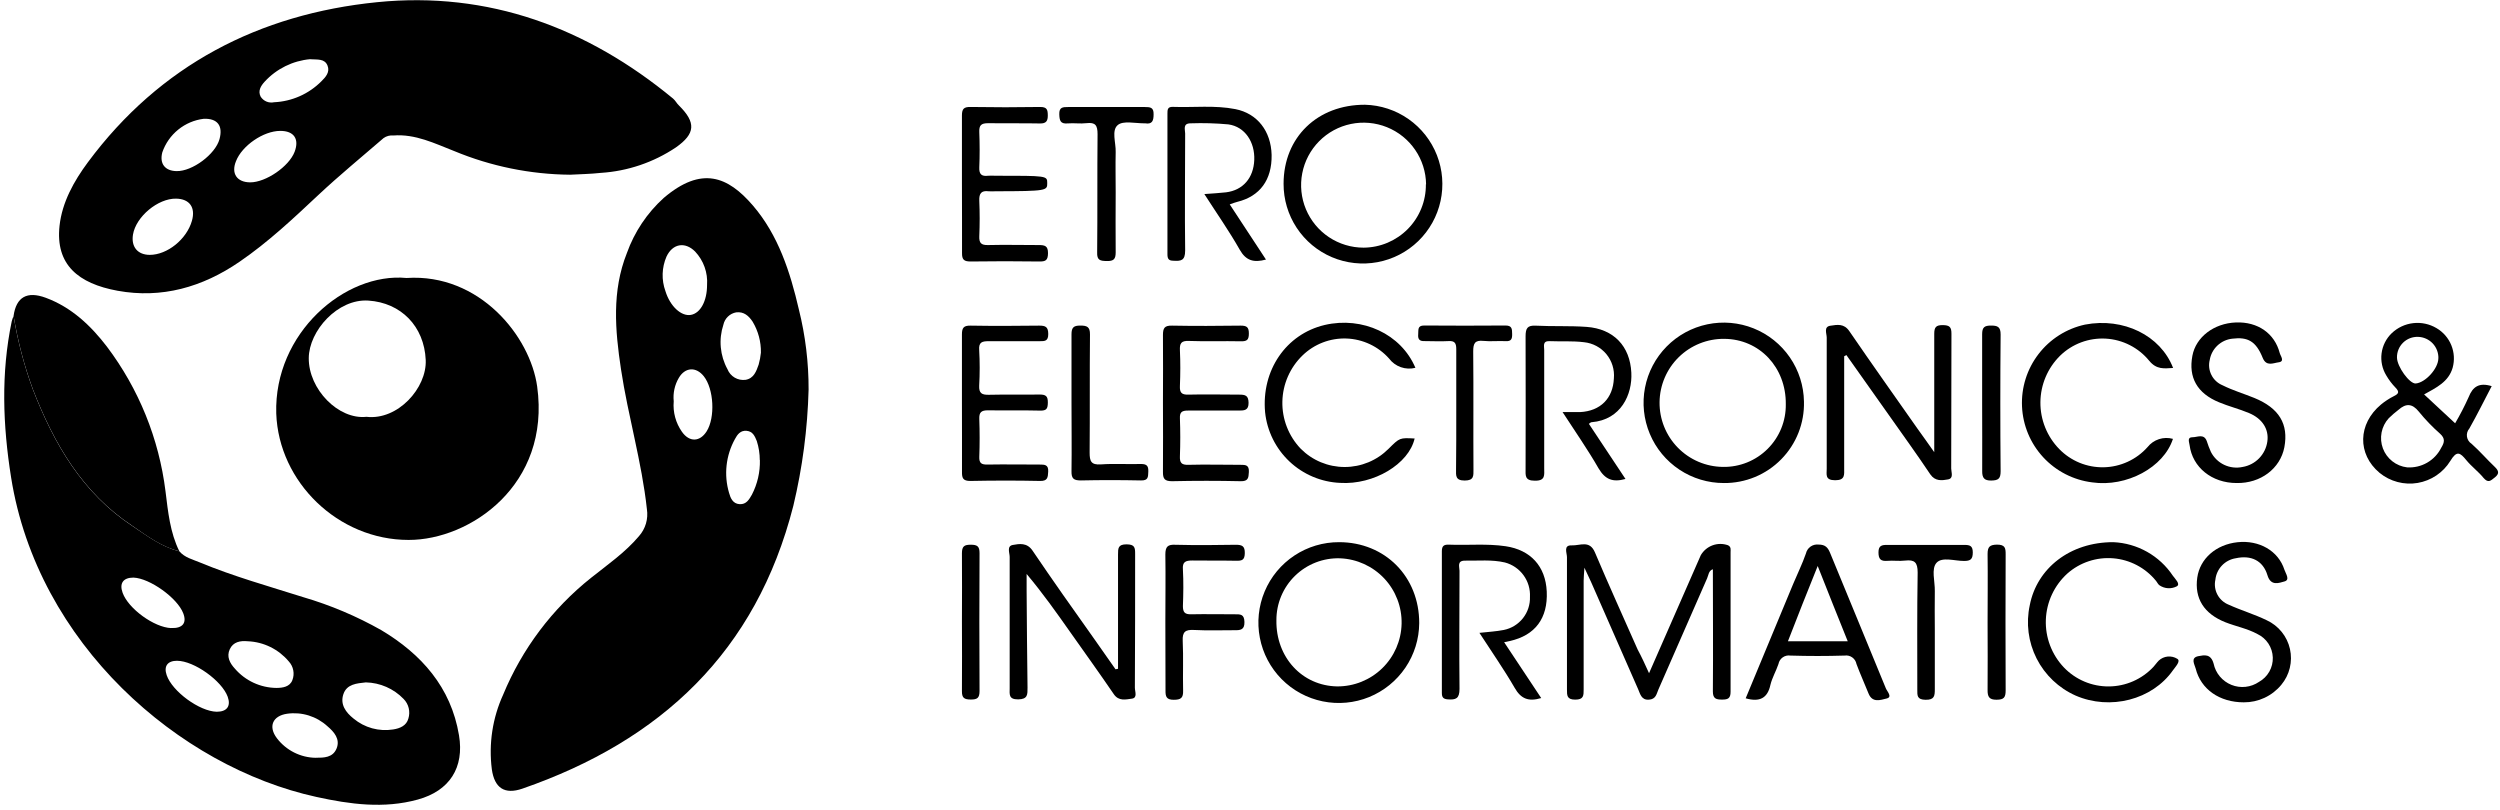 <svg width="176" height="57" viewBox="0 0 176 57" fill="none" xmlns="http://www.w3.org/2000/svg">
<path d="M56.925 27.431C56.852 30.188 56.492 32.929 55.85 35.611C53.234 45.876 46.534 52.139 36.775 55.521C35.52 55.955 34.811 55.474 34.625 54.16C34.396 52.363 34.674 50.539 35.427 48.893C36.757 45.677 38.882 42.852 41.604 40.684C42.772 39.753 44.016 38.893 44.983 37.746C45.21 37.49 45.378 37.188 45.475 36.859C45.571 36.531 45.594 36.185 45.542 35.847C45.184 32.519 44.216 29.301 43.718 25.998C43.303 23.243 43.066 20.502 44.13 17.822C44.662 16.331 45.554 14.996 46.728 13.934C49.394 11.666 51.242 12.412 53.016 14.482C54.789 16.553 55.628 19.14 56.24 21.785C56.701 23.631 56.931 25.528 56.925 27.431ZM49.777 20.065C49.807 19.635 49.748 19.203 49.603 18.798C49.458 18.392 49.23 18.021 48.935 17.707C48.218 16.991 47.348 17.155 46.921 18.065C46.587 18.836 46.56 19.705 46.846 20.495C47.176 21.57 47.964 22.286 48.638 22.168C49.311 22.05 49.777 21.19 49.777 20.065ZM47.43 28.252C47.365 29.014 47.57 29.775 48.011 30.401C48.534 31.143 49.272 31.118 49.748 30.366C50.361 29.391 50.257 27.384 49.548 26.489C49.007 25.805 48.233 25.844 47.788 26.604C47.497 27.099 47.371 27.676 47.43 28.248V28.252ZM53.568 24.83C53.582 24.061 53.38 23.304 52.984 22.644C52.708 22.232 52.371 21.928 51.83 21.989C51.61 22.028 51.407 22.131 51.246 22.287C51.085 22.442 50.974 22.641 50.927 22.859C50.757 23.373 50.695 23.916 50.745 24.455C50.794 24.994 50.953 25.517 51.214 25.991C51.312 26.24 51.491 26.449 51.722 26.585C51.953 26.721 52.223 26.775 52.489 26.74C53.073 26.639 53.245 26.134 53.41 25.665C53.487 25.39 53.54 25.11 53.568 24.826V24.83ZM53.489 32.39C53.489 31.934 53.417 31.48 53.277 31.046C53.138 30.706 52.998 30.369 52.561 30.33C52.124 30.29 51.909 30.591 51.737 30.914C51.422 31.486 51.223 32.115 51.152 32.764C51.081 33.414 51.14 34.071 51.325 34.697C51.425 35.056 51.586 35.464 52.066 35.493C52.546 35.521 52.736 35.163 52.933 34.826C53.323 34.073 53.517 33.234 53.496 32.386L53.489 32.39Z" fill="black"/>
<path d="M40.139 12.3C37.336 12.275 34.563 11.709 31.974 10.634C30.598 10.097 29.244 9.42 27.696 9.538C27.451 9.513 27.205 9.578 27.004 9.721C25.464 11.053 23.887 12.343 22.397 13.741C20.634 15.396 18.867 17.058 16.858 18.431C14.249 20.222 11.376 21.035 8.277 20.469C5.511 19.961 3.891 18.635 4.192 15.89C4.375 14.239 5.199 12.755 6.191 11.419C11.265 4.583 18.244 0.989 26.546 0.154C34.385 -0.634 41.332 1.946 47.384 6.94C47.549 7.076 47.653 7.299 47.807 7.435C49.007 8.628 48.964 9.409 47.581 10.38C46.008 11.433 44.185 12.051 42.296 12.171C41.58 12.25 40.859 12.261 40.139 12.3ZM10.541 17.943C11.777 17.943 13.142 16.847 13.511 15.546C13.78 14.608 13.35 14.002 12.4 13.984C11.121 13.959 9.57 15.253 9.362 16.514C9.222 17.377 9.688 17.94 10.541 17.943ZM19.731 9.215C18.545 9.215 17.037 10.255 16.614 11.347C16.256 12.222 16.686 12.834 17.613 12.838C18.724 12.838 20.347 11.72 20.741 10.688C21.085 9.778 20.691 9.212 19.731 9.215ZM12.433 12.046C13.543 12.068 15.163 10.86 15.453 9.796C15.711 8.846 15.306 8.327 14.342 8.363C13.683 8.444 13.06 8.708 12.545 9.127C12.029 9.545 11.641 10.1 11.426 10.727C11.218 11.523 11.616 12.035 12.433 12.046ZM21.852 4.164C20.616 4.273 19.466 4.84 18.628 5.754C18.355 6.055 18.144 6.403 18.352 6.808C18.45 6.961 18.593 7.081 18.761 7.151C18.93 7.221 19.116 7.237 19.294 7.198C20.552 7.141 21.743 6.613 22.63 5.719C22.923 5.432 23.242 5.077 23.059 4.622C22.859 4.113 22.35 4.207 21.852 4.171V4.164Z" fill="black"/>
<path d="M12.626 38.81C13.006 39.258 13.557 39.38 14.059 39.591C16.434 40.577 18.907 41.268 21.354 42.042C23.267 42.603 25.11 43.382 26.846 44.364C29.652 46.04 31.751 48.373 32.314 51.766C32.694 54.037 31.655 55.671 29.415 56.288C27.026 56.947 24.646 56.624 22.278 56.105C12.583 53.98 2.637 45.309 0.781 33.608C0.197 29.932 0.064 26.284 0.824 22.63C0.859 22.497 0.903 22.366 0.956 22.239C1.246 24.01 1.703 25.75 2.321 27.434C3.808 31.257 5.8 34.704 9.315 37.029C10.358 37.721 11.368 38.502 12.626 38.81ZM25.753 48.04C25.119 48.111 24.413 48.154 24.174 48.871C23.933 49.587 24.338 50.15 24.89 50.587C25.273 50.906 25.719 51.14 26.199 51.272C26.679 51.404 27.182 51.432 27.674 51.354C28.168 51.279 28.616 51.082 28.749 50.587C28.824 50.348 28.832 50.092 28.773 49.849C28.714 49.605 28.589 49.382 28.412 49.204C27.714 48.48 26.759 48.062 25.753 48.04ZM17.445 45.145C16.911 45.094 16.416 45.188 16.176 45.707C15.936 46.227 16.176 46.682 16.535 47.072C16.898 47.493 17.346 47.832 17.85 48.066C18.354 48.3 18.903 48.425 19.458 48.43C19.899 48.43 20.404 48.355 20.583 47.882C20.669 47.661 20.691 47.421 20.646 47.189C20.602 46.956 20.493 46.741 20.333 46.567C19.977 46.142 19.536 45.796 19.039 45.551C18.542 45.306 17.999 45.167 17.445 45.145ZM22.228 53.346C22.798 53.346 23.432 53.346 23.697 52.69C23.962 52.035 23.525 51.529 23.052 51.128C22.674 50.781 22.223 50.522 21.732 50.369C21.241 50.217 20.723 50.175 20.214 50.247C19.19 50.394 18.867 51.15 19.498 51.977C19.82 52.397 20.233 52.739 20.706 52.976C21.178 53.214 21.699 53.342 22.228 53.349V53.346ZM12.475 46.517C11.795 46.517 11.515 46.897 11.734 47.531C12.124 48.677 14.045 50.082 15.256 50.107C15.972 50.107 16.27 49.717 16.03 49.05C15.617 47.921 13.661 46.524 12.475 46.52V46.517ZM12.045 44.213C12.862 44.249 13.167 43.855 12.898 43.17C12.486 42.096 10.548 40.706 9.394 40.663C8.677 40.663 8.387 41.06 8.634 41.737C9.043 42.862 10.859 44.17 12.045 44.217V44.213Z" fill="black"/>
<path d="M28.623 19.57C33.761 19.233 37.33 23.676 37.817 27.212C38.777 34.152 33.073 38.022 28.763 38.011C23.804 38.011 19.619 33.937 19.448 29.108C19.279 23.457 24.284 19.158 28.623 19.57ZM25.8 29.344C28.007 29.602 30.056 27.312 29.971 25.345C29.866 22.966 28.229 21.311 25.929 21.161C23.779 21.021 21.751 23.289 21.737 25.209C21.719 27.402 23.829 29.559 25.8 29.344Z" fill="black"/>
<path d="M12.626 38.81C11.368 38.502 10.358 37.736 9.315 37.019C5.801 34.694 3.809 31.247 2.322 27.424C1.703 25.739 1.246 24 0.957 22.229C1.146 20.917 1.895 20.473 3.225 20.964C5.016 21.627 6.381 22.906 7.524 24.4C9.77 27.376 11.194 30.89 11.652 34.59C11.831 36.03 11.97 37.485 12.626 38.81Z" fill="black"/>
<path d="M116.093 47.395L119.737 39.083C119.924 38.763 120.218 38.518 120.566 38.39C120.914 38.263 121.296 38.261 121.646 38.384C121.886 38.498 121.833 38.699 121.833 38.878C121.833 42.153 121.833 45.424 121.833 48.699C121.833 49.165 121.65 49.251 121.241 49.251C120.833 49.251 120.582 49.201 120.586 48.674C120.611 45.808 120.586 42.974 120.586 40.075C120.281 40.172 120.281 40.494 120.181 40.713C119.031 43.321 117.899 45.933 116.752 48.541C116.616 48.849 116.587 49.229 116.071 49.258C115.555 49.287 115.473 48.86 115.326 48.523C114.223 46.018 113.121 43.51 112.023 40.999C111.904 40.731 111.775 40.465 111.543 39.968C111.514 40.43 111.489 40.655 111.489 40.881C111.489 43.432 111.489 45.987 111.489 48.538C111.489 48.971 111.489 49.254 110.898 49.254C110.306 49.254 110.314 48.957 110.314 48.538C110.314 45.431 110.314 42.325 110.314 39.222C110.314 38.932 110.045 38.37 110.643 38.395C111.242 38.42 111.908 38.001 112.284 38.889C113.255 41.182 114.283 43.447 115.29 45.725C115.57 46.245 115.81 46.768 116.093 47.395Z" fill="black"/>
<path d="M170.657 27.768L172.842 29.799C173.192 29.203 173.509 28.588 173.792 27.958C174.085 27.212 174.537 26.915 175.415 27.184C174.888 28.191 174.394 29.194 173.842 30.168C173.774 30.246 173.724 30.338 173.695 30.437C173.666 30.536 173.659 30.64 173.674 30.742C173.689 30.844 173.726 30.942 173.782 31.028C173.838 31.114 173.912 31.188 173.999 31.243C174.576 31.756 175.074 32.34 175.648 32.884C175.909 33.142 175.966 33.343 175.648 33.601C175.329 33.859 175.167 34.02 174.841 33.644C174.483 33.203 173.992 32.841 173.627 32.393C173.19 31.856 172.957 31.698 172.502 32.451C172.251 32.858 171.916 33.206 171.519 33.473C171.122 33.74 170.673 33.919 170.202 33.999C169.73 34.078 169.247 34.056 168.785 33.933C168.323 33.811 167.892 33.591 167.522 33.289C165.945 31.97 165.988 29.842 167.625 28.477C167.902 28.248 168.204 28.051 168.525 27.89C168.883 27.718 168.926 27.581 168.643 27.288C168.393 27.029 168.175 26.742 167.994 26.431C167.71 25.966 167.593 25.418 167.663 24.877C167.732 24.336 167.985 23.835 168.378 23.457C168.792 23.062 169.324 22.813 169.892 22.749C170.461 22.684 171.035 22.807 171.527 23.099C171.998 23.373 172.365 23.795 172.571 24.299C172.777 24.803 172.811 25.361 172.667 25.887C172.38 26.89 171.502 27.295 170.657 27.768ZM169.446 32.902C169.94 32.936 170.434 32.823 170.864 32.577C171.295 32.331 171.643 31.963 171.864 31.519C172.097 31.139 172.151 30.87 171.782 30.534C171.242 30.059 170.742 29.54 170.288 28.982C169.815 28.391 169.374 28.391 168.854 28.85C168.613 29.034 168.383 29.232 168.166 29.445C167.91 29.726 167.735 30.074 167.663 30.448C167.591 30.823 167.623 31.21 167.756 31.567C167.889 31.924 168.119 32.238 168.419 32.473C168.719 32.709 169.078 32.857 169.456 32.902H169.446ZM171.663 25.22C171.672 24.831 171.526 24.454 171.258 24.172C170.989 23.89 170.62 23.726 170.23 23.715C170.036 23.709 169.843 23.741 169.662 23.811C169.481 23.881 169.316 23.988 169.178 24.123C169.039 24.259 168.929 24.421 168.855 24.601C168.781 24.78 168.744 24.973 168.747 25.166C168.747 25.808 169.635 27.033 170.069 26.997C170.76 26.936 171.663 25.933 171.66 25.22H171.663Z" fill="black"/>
<path d="M129.83 25.081C129.83 27.714 129.83 30.348 129.83 32.963C129.83 33.422 129.909 33.812 129.188 33.809C128.468 33.805 128.601 33.404 128.601 32.999C128.601 29.921 128.601 26.843 128.601 23.766C128.601 23.479 128.371 23.003 128.859 22.931C129.346 22.859 129.815 22.762 130.192 23.311C131.772 25.618 133.391 27.9 135 30.19C135.358 30.677 135.691 31.161 136.171 31.834V28.33C136.171 26.722 136.171 25.106 136.171 23.504C136.171 23.038 136.293 22.884 136.77 22.888C137.246 22.892 137.386 23.02 137.382 23.501C137.365 26.661 137.382 29.821 137.365 32.984C137.365 33.25 137.558 33.676 137.139 33.751C136.72 33.827 136.24 33.898 135.892 33.393C134.953 31.988 133.961 30.62 132.99 29.24L129.987 24.998L129.83 25.081Z" fill="black"/>
<path d="M121.36 34.006C120.246 34.007 119.157 33.679 118.23 33.063C117.302 32.447 116.577 31.571 116.147 30.544C115.716 29.518 115.598 28.387 115.808 27.293C116.018 26.2 116.547 25.193 117.328 24.399C118.109 23.605 119.107 23.06 120.197 22.832C121.286 22.604 122.419 22.703 123.453 23.117C124.486 23.531 125.375 24.242 126.006 25.159C126.637 26.076 126.982 27.16 126.999 28.273C127.018 29.023 126.886 29.77 126.611 30.468C126.336 31.166 125.922 31.801 125.396 32.336C124.87 32.871 124.241 33.295 123.548 33.582C122.854 33.868 122.11 34.013 121.36 34.006ZM125.72 28.452C125.745 25.862 123.868 23.87 121.388 23.855C120.193 23.843 119.041 24.305 118.187 25.141C117.333 25.977 116.846 27.119 116.833 28.314C116.82 29.51 117.282 30.661 118.119 31.515C118.955 32.37 120.096 32.857 121.292 32.87C121.875 32.881 122.455 32.774 122.996 32.556C123.538 32.337 124.03 32.013 124.443 31.6C124.856 31.188 125.182 30.697 125.402 30.156C125.621 29.615 125.729 29.036 125.72 28.452Z" fill="black"/>
<path d="M99.913 43.869C99.905 44.988 99.566 46.08 98.938 47.006C98.31 47.932 97.421 48.652 96.385 49.074C95.349 49.495 94.21 49.6 93.114 49.375C92.018 49.151 91.013 48.606 90.226 47.81C89.439 47.014 88.906 46.003 88.694 44.904C88.481 43.806 88.599 42.669 89.033 41.637C89.466 40.605 90.196 39.725 91.129 39.108C92.062 38.491 93.158 38.164 94.277 38.169C97.516 38.173 99.92 40.605 99.913 43.869ZM94.341 39.305C93.758 39.286 93.177 39.385 92.632 39.596C92.088 39.807 91.592 40.125 91.174 40.532C90.755 40.939 90.423 41.427 90.197 41.965C89.971 42.503 89.856 43.081 89.859 43.665C89.816 46.27 91.668 48.283 94.141 48.323C95.323 48.329 96.461 47.87 97.309 47.045C98.157 46.22 98.646 45.095 98.673 43.912C98.699 42.73 98.26 41.584 97.45 40.722C96.639 39.861 95.523 39.352 94.341 39.305Z" fill="black"/>
<path d="M90.364 12.938C90.364 9.667 92.747 7.363 96.097 7.374C97.197 7.402 98.264 7.755 99.165 8.387C100.065 9.019 100.759 9.903 101.16 10.928C101.56 11.953 101.649 13.073 101.415 14.148C101.182 15.223 100.636 16.206 99.847 16.972C99.057 17.739 98.059 18.255 96.977 18.456C95.895 18.658 94.778 18.535 93.766 18.105C92.753 17.674 91.89 16.954 91.285 16.035C90.68 15.116 90.36 14.039 90.364 12.938ZM100.396 12.978C100.385 12.11 100.117 11.265 99.627 10.549C99.137 9.833 98.446 9.278 97.641 8.954C96.836 8.63 95.953 8.551 95.104 8.727C94.254 8.903 93.475 9.327 92.866 9.944C92.256 10.562 91.843 11.346 91.678 12.198C91.513 13.049 91.603 13.931 91.938 14.732C92.272 15.532 92.836 16.216 93.558 16.697C94.281 17.178 95.129 17.435 95.997 17.435C96.578 17.431 97.152 17.313 97.687 17.087C98.222 16.86 98.707 16.531 99.115 16.117C99.522 15.703 99.844 15.212 100.061 14.674C100.279 14.135 100.388 13.559 100.382 12.978H100.396Z" fill="black"/>
<path d="M78.709 47.083V42.783C78.709 41.533 78.709 40.275 78.709 39.039C78.709 38.602 78.709 38.322 79.3 38.322C79.891 38.322 79.916 38.552 79.913 39.01C79.913 42.145 79.913 45.28 79.895 48.415C79.895 48.681 80.099 49.132 79.683 49.186C79.268 49.239 78.763 49.386 78.412 48.87C77.412 47.405 76.376 45.965 75.355 44.517C74.384 43.138 73.41 41.758 72.274 40.408C72.274 40.805 72.274 41.203 72.274 41.597C72.292 43.872 72.306 46.147 72.338 48.405C72.338 48.888 72.364 49.229 71.676 49.236C70.988 49.243 71.081 48.86 71.081 48.444C71.081 45.366 71.081 42.285 71.081 39.207C71.081 38.921 70.859 38.444 71.303 38.365C71.747 38.286 72.299 38.179 72.693 38.767C74.105 40.855 75.559 42.905 77.025 44.969C77.527 45.685 78.029 46.402 78.533 47.118L78.709 47.083Z" fill="black"/>
<path d="M111.858 29.839L114.434 33.719C113.524 33.974 113.001 33.748 112.539 32.974C111.786 31.659 110.912 30.412 110.005 29.011C110.496 29.011 110.869 29.011 111.238 29.011C112.671 28.939 113.556 28.044 113.617 26.639C113.673 26.023 113.483 25.41 113.09 24.933C112.696 24.456 112.129 24.154 111.514 24.092C110.718 23.991 109.905 24.052 109.103 24.017C108.569 23.991 108.716 24.375 108.712 24.636C108.712 27.41 108.712 30.184 108.712 32.959C108.712 33.425 108.82 33.859 108.042 33.841C107.325 33.841 107.401 33.45 107.401 32.995C107.401 29.889 107.419 26.783 107.401 23.68C107.401 23.114 107.526 22.895 108.117 22.927C109.307 22.988 110.503 22.927 111.7 23.013C113.606 23.153 114.753 24.368 114.846 26.238C114.925 27.754 114.129 29.556 112.048 29.724C111.998 29.717 111.962 29.767 111.858 29.839Z" fill="black"/>
<path d="M108.501 49.143C107.598 49.416 107.067 49.186 106.634 48.427C105.878 47.119 105.007 45.879 104.151 44.553C104.792 44.482 105.337 44.453 105.867 44.349C106.401 44.242 106.879 43.948 107.216 43.521C107.553 43.094 107.728 42.561 107.709 42.017C107.737 41.473 107.577 40.935 107.256 40.495C106.935 40.055 106.473 39.738 105.946 39.598C105.022 39.383 104.072 39.484 103.133 39.469C102.553 39.469 102.75 39.91 102.75 40.186C102.75 42.956 102.718 45.729 102.75 48.498C102.75 49.19 102.485 49.276 101.926 49.236C101.589 49.211 101.507 49.075 101.507 48.774C101.507 45.449 101.507 42.123 101.507 38.796C101.507 38.409 101.679 38.33 102.012 38.344C103.341 38.398 104.671 38.258 106 38.455C107.755 38.717 108.809 39.864 108.891 41.644C108.977 43.525 108.074 44.733 106.29 45.127L105.892 45.213L108.501 49.143Z" fill="black"/>
<path d="M84.786 13.662C85.388 13.615 85.861 13.594 86.312 13.54C87.501 13.393 88.25 12.53 88.3 11.265C88.351 10 87.648 8.922 86.48 8.757C85.597 8.676 84.709 8.651 83.822 8.682C83.249 8.682 83.435 9.122 83.435 9.398C83.435 12.146 83.399 14.891 83.435 17.639C83.435 18.355 83.141 18.388 82.604 18.355C82.267 18.355 82.188 18.209 82.188 17.904C82.188 14.605 82.188 11.304 82.188 8.001C82.188 7.732 82.188 7.51 82.571 7.524C84.037 7.578 85.513 7.395 86.971 7.682C88.515 7.987 89.479 9.23 89.522 10.907C89.551 12.659 88.702 13.819 87.107 14.21C86.95 14.246 86.803 14.31 86.573 14.389L89.124 18.273C88.261 18.506 87.716 18.352 87.279 17.582C86.534 16.267 85.663 15.027 84.786 13.662Z" fill="black"/>
<path d="M152.986 25.905C152.344 25.944 151.821 26.026 151.305 25.399C150.932 24.942 150.467 24.566 149.94 24.298C149.414 24.029 148.837 23.873 148.247 23.839C147.657 23.806 147.067 23.895 146.513 24.102C145.959 24.309 145.455 24.629 145.032 25.041C144.155 25.905 143.657 27.081 143.645 28.312C143.633 29.542 144.108 30.727 144.967 31.609C145.373 32.027 145.862 32.357 146.401 32.579C146.941 32.8 147.52 32.908 148.103 32.896C148.686 32.884 149.261 32.752 149.791 32.508C150.321 32.265 150.795 31.915 151.183 31.48C151.391 31.216 151.672 31.02 151.991 30.916C152.309 30.812 152.652 30.805 152.975 30.896C152.33 32.906 149.711 34.31 147.289 33.959C145.968 33.795 144.747 33.169 143.843 32.192C142.939 31.214 142.41 29.949 142.35 28.619C142.289 27.289 142.701 25.98 143.513 24.925C144.324 23.869 145.483 23.135 146.784 22.852C149.478 22.336 152.101 23.605 152.986 25.905Z" fill="black"/>
<path d="M122.896 49.161C124.018 46.456 125.129 43.787 126.239 41.111C126.537 40.394 126.884 39.699 127.139 38.961C127.183 38.767 127.298 38.596 127.46 38.481C127.623 38.366 127.822 38.315 128.02 38.337C128.511 38.337 128.686 38.549 128.851 38.954C130.148 42.124 131.47 45.285 132.764 48.459C132.853 48.681 133.251 49.072 132.818 49.175C132.384 49.279 131.814 49.502 131.542 48.817C131.27 48.133 130.954 47.445 130.696 46.746C130.661 46.559 130.555 46.393 130.4 46.282C130.246 46.171 130.054 46.124 129.865 46.152C128.59 46.192 127.314 46.192 126.039 46.152C125.85 46.123 125.657 46.169 125.501 46.28C125.345 46.391 125.239 46.558 125.204 46.746C125.035 47.244 124.76 47.71 124.638 48.212C124.437 49.151 123.882 49.444 122.896 49.161ZM125.87 45.145H130.08C129.364 43.389 128.704 41.694 127.966 39.846C127.217 41.698 126.551 43.389 125.87 45.145Z" fill="black"/>
<path d="M99.644 25.894C99.305 25.981 98.948 25.965 98.618 25.849C98.289 25.733 98.001 25.522 97.791 25.242C97.413 24.817 96.952 24.473 96.436 24.23C95.921 23.988 95.362 23.852 94.793 23.831C94.224 23.811 93.657 23.905 93.125 24.11C92.594 24.314 92.109 24.623 91.7 25.02C90.815 25.875 90.304 27.046 90.279 28.276C90.254 29.507 90.718 30.697 91.568 31.587C91.974 31.996 92.456 32.321 92.988 32.542C93.519 32.763 94.089 32.877 94.665 32.877C95.241 32.877 95.811 32.763 96.343 32.542C96.874 32.321 97.357 31.996 97.763 31.587C98.54 30.814 98.54 30.814 99.59 30.871C99.181 32.662 96.724 34.146 94.341 33.995C93.011 33.936 91.747 33.402 90.778 32.489C89.81 31.576 89.201 30.346 89.063 29.022C88.795 26.07 90.536 23.522 93.259 22.878C95.928 22.258 98.641 23.519 99.644 25.894Z" fill="black"/>
<path d="M148.779 38.169C149.614 38.206 150.428 38.439 151.156 38.849C151.883 39.259 152.504 39.835 152.968 40.53C153.125 40.752 153.519 41.111 153.251 41.275C153.059 41.376 152.844 41.423 152.628 41.41C152.412 41.398 152.204 41.326 152.025 41.204C151.918 41.128 151.861 40.981 151.771 40.878C151.402 40.427 150.945 40.055 150.429 39.785C149.913 39.514 149.347 39.351 148.767 39.304C148.186 39.257 147.601 39.327 147.048 39.511C146.495 39.694 145.985 39.987 145.548 40.372C145.09 40.786 144.719 41.288 144.458 41.847C144.197 42.406 144.051 43.012 144.028 43.629C144.005 44.246 144.105 44.861 144.324 45.438C144.543 46.016 144.874 46.543 145.3 46.99C145.709 47.416 146.2 47.754 146.743 47.983C147.286 48.213 147.871 48.329 148.461 48.325C149.051 48.321 149.633 48.197 150.174 47.96C150.714 47.723 151.2 47.378 151.603 46.947C151.735 46.804 151.843 46.639 151.979 46.503C152.151 46.343 152.372 46.244 152.606 46.221C152.84 46.199 153.076 46.253 153.276 46.377C153.552 46.535 153.147 46.944 152.971 47.194C151.517 49.265 148.557 50.028 146.121 48.968C144.934 48.44 143.965 47.519 143.377 46.359C142.79 45.2 142.62 43.874 142.896 42.605C143.398 40.014 145.719 38.162 148.779 38.169Z" fill="black"/>
<path d="M157.963 49.444C156.261 49.444 154.942 48.53 154.577 47.069C154.505 46.786 154.183 46.306 154.763 46.194C155.175 46.116 155.641 46.008 155.838 46.718C155.908 47.051 156.058 47.362 156.277 47.623C156.496 47.885 156.776 48.088 157.092 48.215C157.408 48.343 157.751 48.39 158.089 48.353C158.428 48.316 158.753 48.196 159.034 48.004C159.338 47.834 159.589 47.584 159.761 47.281C159.932 46.978 160.017 46.634 160.005 46.286C159.994 45.938 159.887 45.6 159.696 45.309C159.505 45.018 159.237 44.785 158.923 44.636C158.206 44.245 157.414 44.102 156.669 43.808C155.161 43.21 154.48 42.128 154.688 40.659C154.878 39.326 156.01 38.334 157.525 38.172C159.041 38.011 160.392 38.771 160.822 40.107C160.908 40.376 161.245 40.824 160.822 40.935C160.463 41.031 159.865 41.293 159.629 40.498C159.317 39.459 158.468 39.064 157.396 39.301C157.025 39.359 156.683 39.539 156.424 39.812C156.165 40.085 156.003 40.435 155.963 40.809C155.884 41.167 155.935 41.541 156.107 41.864C156.279 42.187 156.561 42.438 156.902 42.572C157.78 42.973 158.719 43.246 159.582 43.668C159.991 43.857 160.35 44.138 160.633 44.488C160.916 44.838 161.114 45.249 161.213 45.688C161.312 46.127 161.308 46.583 161.202 47.021C161.097 47.459 160.892 47.866 160.603 48.212C160.283 48.601 159.879 48.913 159.422 49.126C158.965 49.34 158.467 49.448 157.963 49.444Z" fill="black"/>
<path d="M157.457 34.005C155.709 34.005 154.351 32.898 154.147 31.34C154.118 31.11 153.957 30.774 154.365 30.781C154.698 30.781 155.153 30.512 155.354 31.046C155.437 31.308 155.535 31.565 155.648 31.816C155.851 32.215 156.181 32.535 156.586 32.726C156.99 32.917 157.447 32.969 157.884 32.873C158.326 32.798 158.733 32.583 159.045 32.261C159.357 31.939 159.559 31.526 159.621 31.082C159.743 30.233 159.285 29.477 158.331 29.079C157.644 28.789 156.898 28.606 156.225 28.323C154.681 27.692 154.054 26.575 154.344 25.045C154.591 23.73 155.856 22.762 157.404 22.701C158.951 22.64 160.134 23.472 160.492 24.851C160.546 25.059 160.875 25.45 160.41 25.507C160.051 25.55 159.553 25.829 159.295 25.195C158.822 24.027 158.253 23.705 157.146 23.844C156.756 23.888 156.392 24.057 156.107 24.326C155.822 24.595 155.632 24.949 155.566 25.335C155.476 25.692 155.518 26.07 155.685 26.399C155.851 26.729 156.131 26.986 156.472 27.126C157.189 27.485 157.962 27.714 158.704 28.015C160.449 28.731 161.126 29.849 160.818 31.49C160.528 32.984 159.152 34.038 157.457 34.005Z" fill="black"/>
<path d="M67.72 28.362C67.72 26.754 67.72 25.138 67.72 23.54C67.72 23.067 67.853 22.916 68.329 22.924C69.938 22.952 71.554 22.945 73.159 22.924C73.6 22.924 73.793 23.006 73.797 23.511C73.8 24.016 73.56 24.023 73.191 24.02C71.998 24.02 70.805 24.02 69.608 24.02C69.135 24.02 68.892 24.088 68.935 24.643C68.982 25.479 68.982 26.316 68.935 27.151C68.91 27.689 69.125 27.803 69.612 27.793C70.805 27.764 71.998 27.793 73.195 27.775C73.625 27.775 73.772 27.89 73.768 28.334C73.764 28.778 73.675 28.918 73.216 28.907C71.998 28.875 70.776 28.907 69.555 28.886C69.085 28.886 68.924 29.022 68.942 29.498C68.975 30.384 68.975 31.272 68.942 32.16C68.924 32.623 69.11 32.712 69.522 32.705C70.741 32.683 71.962 32.705 73.184 32.705C73.542 32.705 73.822 32.705 73.793 33.206C73.772 33.622 73.747 33.869 73.22 33.859C71.583 33.823 69.945 33.826 68.308 33.859C67.799 33.859 67.717 33.661 67.724 33.221C67.731 31.583 67.72 29.971 67.72 28.362Z" fill="black"/>
<path d="M81.872 28.334C81.872 26.754 81.89 25.174 81.872 23.59C81.872 23.096 81.98 22.913 82.514 22.924C84.122 22.956 85.738 22.945 87.343 22.924C87.763 22.924 87.92 23.024 87.92 23.476C87.92 23.927 87.788 24.035 87.358 24.027C86.136 23.999 84.914 24.049 83.696 24.002C83.155 23.981 83.044 24.167 83.066 24.662C83.105 25.489 83.101 26.324 83.066 27.169C83.044 27.632 83.177 27.797 83.66 27.782C84.853 27.75 86.046 27.782 87.243 27.782C87.669 27.782 87.892 27.84 87.899 28.359C87.906 28.878 87.612 28.907 87.222 28.904C86.028 28.904 84.835 28.904 83.639 28.904C83.216 28.904 83.047 29 83.066 29.455C83.099 30.339 83.099 31.227 83.066 32.117C83.047 32.58 83.177 32.737 83.66 32.723C84.878 32.691 86.1 32.723 87.322 32.723C87.68 32.723 87.949 32.723 87.92 33.235C87.899 33.655 87.867 33.887 87.343 33.877C85.734 33.841 84.125 33.841 82.517 33.877C81.987 33.877 81.865 33.708 81.872 33.214C81.89 31.555 81.872 29.943 81.872 28.334Z" fill="black"/>
<path d="M67.72 12.866C67.72 11.286 67.72 9.71 67.72 8.13C67.72 7.653 67.864 7.524 68.329 7.531C69.963 7.558 71.598 7.558 73.234 7.531C73.707 7.531 73.761 7.725 73.765 8.119C73.768 8.513 73.657 8.703 73.206 8.692C71.987 8.667 70.769 8.692 69.551 8.674C69.071 8.674 68.924 8.825 68.942 9.294C68.974 10.122 68.978 10.957 68.942 11.784C68.921 12.275 69.11 12.429 69.565 12.372C69.731 12.363 69.897 12.363 70.063 12.372C73.725 12.372 73.725 12.372 73.725 12.891C73.725 13.411 73.725 13.461 70.092 13.465C69.926 13.475 69.76 13.475 69.594 13.465C69.078 13.4 68.921 13.629 68.942 14.127C68.978 14.959 68.978 15.795 68.942 16.635C68.924 17.105 69.075 17.262 69.551 17.252C70.741 17.223 71.934 17.252 73.134 17.252C73.564 17.252 73.782 17.313 73.779 17.825C73.775 18.337 73.603 18.416 73.156 18.409C71.547 18.387 69.931 18.384 68.333 18.409C67.867 18.409 67.72 18.284 67.727 17.811C67.734 16.123 67.72 14.5 67.72 12.866Z" fill="black"/>
<path d="M82.041 43.783C82.041 42.203 82.066 40.62 82.041 39.04C82.041 38.481 82.209 38.323 82.758 38.352C84.191 38.388 85.588 38.377 87.003 38.352C87.455 38.352 87.641 38.452 87.634 38.943C87.627 39.434 87.426 39.484 87.028 39.477C86.004 39.455 84.975 39.477 83.947 39.459C83.463 39.459 83.231 39.552 83.277 40.093C83.324 40.953 83.309 41.813 83.277 42.673C83.277 43.114 83.42 43.253 83.85 43.246C84.879 43.225 85.907 43.246 86.932 43.246C87.322 43.246 87.594 43.228 87.609 43.787C87.623 44.346 87.322 44.375 86.892 44.367C85.95 44.367 85.004 44.4 84.065 44.35C83.46 44.317 83.231 44.468 83.263 45.12C83.317 46.281 83.263 47.449 83.291 48.613C83.309 49.14 83.13 49.265 82.629 49.265C82.127 49.265 82.045 49.05 82.052 48.617C82.052 47.001 82.041 45.392 82.041 43.783Z" fill="black"/>
<path d="M78.544 13.529C78.544 14.941 78.526 16.356 78.544 17.768C78.544 18.244 78.401 18.384 77.931 18.377C77.462 18.37 77.215 18.334 77.24 17.761C77.268 14.991 77.24 12.218 77.268 9.448C77.268 8.829 77.121 8.596 76.491 8.671C76.054 8.725 75.602 8.649 75.162 8.689C74.642 8.735 74.588 8.474 74.574 8.044C74.556 7.542 74.825 7.535 75.194 7.535C76.997 7.535 78.799 7.535 80.6 7.535C80.977 7.535 81.228 7.557 81.213 8.051C81.213 8.488 81.127 8.768 80.618 8.682H80.536C79.905 8.682 79.071 8.481 78.691 8.803C78.236 9.183 78.565 10.047 78.544 10.702C78.522 11.645 78.544 12.587 78.544 13.529Z" fill="black"/>
<path d="M75.434 28.352C75.434 26.747 75.434 25.127 75.434 23.533C75.434 23.049 75.592 22.92 76.05 22.92C76.509 22.92 76.742 22.995 76.735 23.55C76.706 26.32 76.735 29.09 76.71 31.859C76.71 32.475 76.814 32.741 77.505 32.694C78.44 32.626 79.386 32.694 80.328 32.665C80.74 32.665 80.855 32.809 80.841 33.196C80.826 33.583 80.841 33.833 80.328 33.823C78.917 33.794 77.501 33.79 76.09 33.823C75.581 33.823 75.423 33.687 75.434 33.171C75.456 31.565 75.434 29.957 75.434 28.352Z" fill="black"/>
<path d="M136.211 44.356C136.211 45.743 136.211 47.126 136.211 48.512C136.211 48.989 136.186 49.272 135.566 49.265C134.946 49.258 134.978 48.964 134.978 48.548C134.978 45.804 134.957 43.059 135.003 40.307C135.003 39.591 134.788 39.387 134.118 39.465C133.706 39.516 133.284 39.448 132.872 39.483C132.399 39.523 132.245 39.358 132.245 38.882C132.245 38.405 132.485 38.358 132.868 38.362C134.669 38.362 136.471 38.362 138.275 38.362C138.665 38.362 138.884 38.409 138.884 38.892C138.884 39.376 138.719 39.494 138.26 39.491C137.605 39.491 136.738 39.19 136.34 39.612C135.942 40.035 136.229 40.934 136.211 41.619C136.193 42.525 136.211 43.439 136.211 44.356Z" fill="black"/>
<path d="M102.521 28.904C102.521 27.47 102.521 26.037 102.521 24.583C102.521 24.153 102.413 23.984 101.965 24.013C101.413 24.045 100.854 24.013 100.303 24.013C99.944 24.031 99.808 23.891 99.841 23.536C99.869 23.243 99.765 22.913 100.263 22.916C102.174 22.931 104.085 22.931 105.996 22.916C106.462 22.916 106.447 23.185 106.455 23.511C106.462 23.837 106.408 24.038 106.007 24.017C105.484 23.988 104.932 24.052 104.43 23.999C103.818 23.934 103.714 24.189 103.714 24.747C103.742 27.517 103.714 30.287 103.732 33.056C103.732 33.49 103.775 33.83 103.112 33.83C102.449 33.83 102.503 33.472 102.506 33.045C102.524 31.673 102.521 30.287 102.521 28.904Z" fill="black"/>
<path d="M139.543 28.341C139.543 26.736 139.543 25.116 139.543 23.529C139.543 23.042 139.704 22.92 140.163 22.92C140.621 22.92 140.847 22.999 140.844 23.554C140.815 26.76 140.815 29.968 140.844 33.178C140.844 33.701 140.679 33.823 140.184 33.83C139.69 33.837 139.539 33.644 139.547 33.156C139.557 31.551 139.543 29.946 139.543 28.341Z" fill="black"/>
<path d="M139.926 43.83C139.926 42.221 139.948 40.605 139.926 39.004C139.926 38.491 140.077 38.355 140.585 38.341C141.151 38.341 141.202 38.57 141.198 39.029C141.184 42.218 141.184 45.407 141.198 48.599C141.198 49.104 141.076 49.258 140.557 49.261C140.037 49.265 139.919 49.05 139.926 48.57C139.944 46.99 139.926 45.41 139.926 43.83Z" fill="black"/>
<path d="M67.72 43.758C67.72 42.156 67.738 40.551 67.72 38.95C67.72 38.462 67.881 38.348 68.34 38.348C68.798 38.348 68.963 38.459 68.96 38.946C68.941 42.183 68.941 45.417 68.96 48.648C68.96 49.136 68.798 49.25 68.343 49.247C67.888 49.243 67.713 49.143 67.72 48.652C67.738 47.022 67.72 45.392 67.72 43.758Z" fill="black"/>
</svg>
